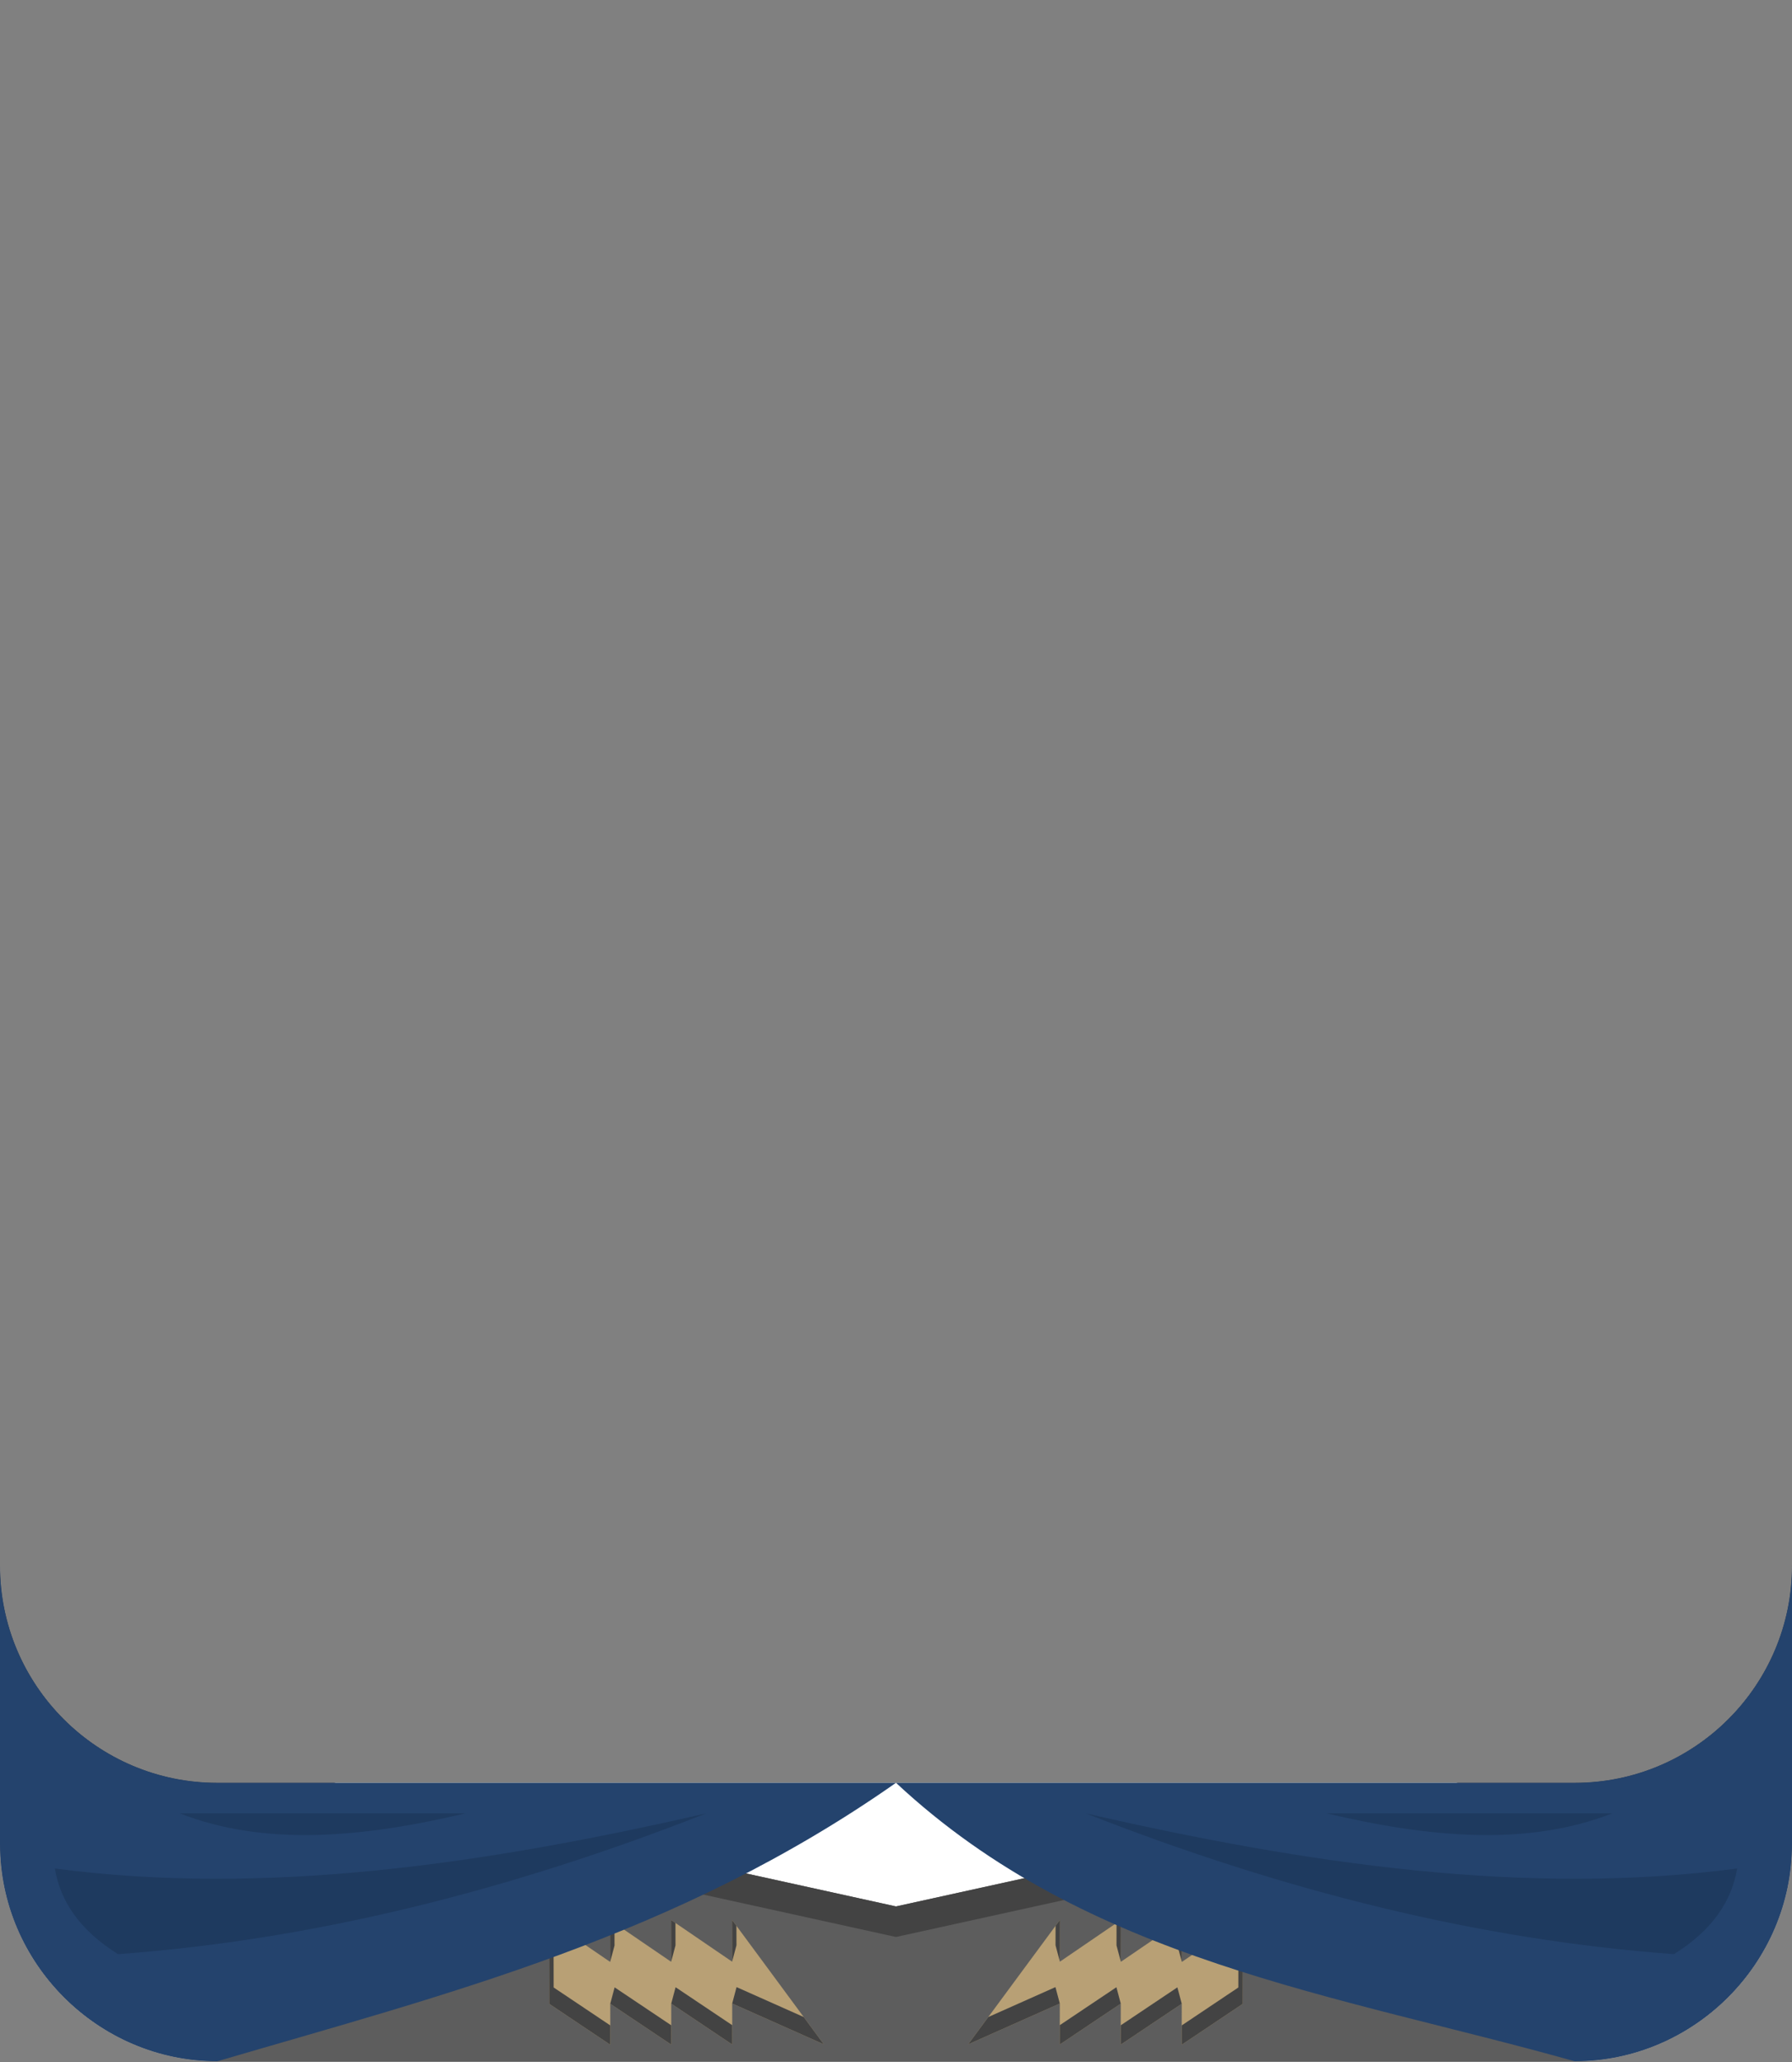 <?xml version="1.0" encoding="UTF-8" standalone="no"?><!DOCTYPE svg PUBLIC "-//W3C//DTD SVG 1.1//EN" "http://www.w3.org/Graphics/SVG/1.1/DTD/svg11.dtd"><svg width="100%" height="100%" viewBox="0 0 1250 1438" version="1.1" xmlns="http://www.w3.org/2000/svg" xmlns:xlink="http://www.w3.org/1999/xlink" xml:space="preserve" xmlns:serif="http://www.serif.com/" style="fill-rule:evenodd;clip-rule:evenodd;stroke-linejoin:round;stroke-miterlimit:2;"><rect x="0" y="0" width="1250" height="1438" fill="#808080" stroke="none"/><g id="MagicKnight"><g id="ClothesMagicKnight"><path d="M1250,1091.71l0,194.209c0,83.156 -68.427,151.583 -151.583,151.583l-946.834,-0c-83.156,-0 -151.583,-68.427 -151.583,-151.583l0,-194.209c0,83.661 67.922,151.584 151.583,151.584l946.834,-0c83.661,-0 151.583,-67.923 151.583,-151.584Z" style="fill:#fff;fill-rule:nonzero;"/><path d="M1016.89,1243.29l81.526,-0c83.661,-0 151.583,-67.923 151.583,-151.584l-0,194.209c-0,83.156 -68.427,151.583 -151.583,151.583l-946.834,0c-83.156,0 -151.583,-68.427 -151.583,-151.583l-0,-194.209c-0,83.661 67.922,151.584 151.583,151.584l81.526,-0l391.891,86.216l391.891,-86.216Z" style="fill:#5d5d5d;fill-rule:nonzero;"/><path d="M0,1113.02l0,-21.309c0,83.661 67.922,151.584 151.583,151.584l81.526,-0l391.891,86.216l391.891,-86.216l81.526,-0c83.661,-0 151.583,-67.923 151.583,-151.584l-0,21.309c-0,83.661 -67.922,151.584 -151.583,151.584l-81.526,-0l-391.891,86.216l-391.891,-86.216l-81.526,-0c-83.661,-0 -151.583,-67.923 -151.583,-151.584Z" style="fill:#434343;fill-rule:nonzero;"/><g><path d="M383.154,1397.47l-0.117,-58.347l42.587,29.087l-0.059,-29.173l42.587,29.088l-0.059,-29.174l42.587,29.088l-0.059,-29.174l64.077,86.835l-63.959,-28.488l0.058,28.617l-42.586,-28.531l0.057,28.617l-42.585,-28.531l0.057,28.617l-42.586,-28.531Z" style="fill:#b8a075;"/><path d="M560.633,1406.64l14.065,19.06l-63.959,-28.488l3.041,-11.441l46.853,20.869Zm-49.864,5.693l0.028,13.496l-42.586,-28.531l3.041,-11.441l39.517,26.476Zm-42.528,0.086l0.027,13.496l-42.585,-28.531l3.041,-11.441l39.517,26.476Zm-42.528,0.085l0.027,13.497l-42.586,-28.531l-0.117,-58.347l3.068,2.095l0.09,44.811l39.518,26.475Zm-0.089,-44.294l-0.059,-29.173l3.068,2.096l0.032,15.636l-3.041,11.441Zm42.528,-0.085l-0.059,-29.174l3.068,2.096l0.032,15.637l-3.041,11.441Zm42.528,-0.086l-0.059,-29.174l3.072,4.164l0.028,13.569l-3.041,11.441Z" style="fill:#434343;"/></g><g><path d="M866.846,1397.47l0.117,-58.347l-42.587,29.087l0.059,-29.173l-42.587,29.088l0.059,-29.174l-42.587,29.088l0.059,-29.174l-64.077,86.835l63.959,-28.488l-0.058,28.617l42.586,-28.531l-0.057,28.617l42.585,-28.531l-0.057,28.617l42.586,-28.531Z" style="fill:#b8a075;"/><path d="M689.367,1406.64l-14.065,19.06l63.959,-28.488l-3.041,-11.441l-46.853,20.869Zm49.864,5.693l-0.028,13.496l42.586,-28.531l-3.041,-11.441l-39.517,26.476Zm42.528,0.086l-0.027,13.496l42.585,-28.531l-3.041,-11.441l-39.517,26.476Zm42.528,0.085l-0.027,13.497l42.586,-28.531l0.117,-58.347l-3.068,2.095l-0.09,44.811l-39.518,26.475Zm0.089,-44.294l0.059,-29.173l-3.068,2.096l-0.032,15.636l3.041,11.441Zm-42.528,-0.085l0.059,-29.174l-3.068,2.096l-0.032,15.637l3.041,11.441Zm-42.528,-0.086l0.059,-29.174l-3.072,4.164l-0.028,13.569l3.041,11.441Z" style="fill:#434343;"/></g><path d="M151.583,1437.5c-83.156,0 -151.583,-68.427 -151.583,-151.583l0,-194.209c0,83.661 67.922,151.584 151.583,151.584l473.417,-0c-153.071,107.346 -313.628,147.319 -473.417,194.208Zm473.417,-194.208l473.417,-0c83.661,-0 151.583,-67.923 151.583,-151.584l0,194.209c0,83.156 -68.427,151.583 -151.583,151.583c-165.271,-46.489 -340.098,-69.616 -473.417,-194.208Z" style="fill:#24436d;fill-rule:nonzero;"/><path d="M492.615,1264.6c-138.038,54.268 -274.886,88.306 -410.313,98.18c-27.313,-17.106 -40.257,-37.405 -44.067,-59.735c146.857,19.407 299.682,-2.963 454.38,-38.445Zm-167.931,0c-71.347,16.847 -139.66,23.29 -199.3,0l199.3,0Zm432.701,0c154.698,35.482 307.523,57.852 454.38,38.445c-3.81,22.33 -16.754,42.629 -44.067,59.735c-135.427,-9.874 -272.275,-43.912 -410.313,-98.18Zm167.931,0l199.3,0c-59.64,23.29 -127.953,16.847 -199.3,0Z" style="fill:#1e3a5f;"/></g></g></svg>